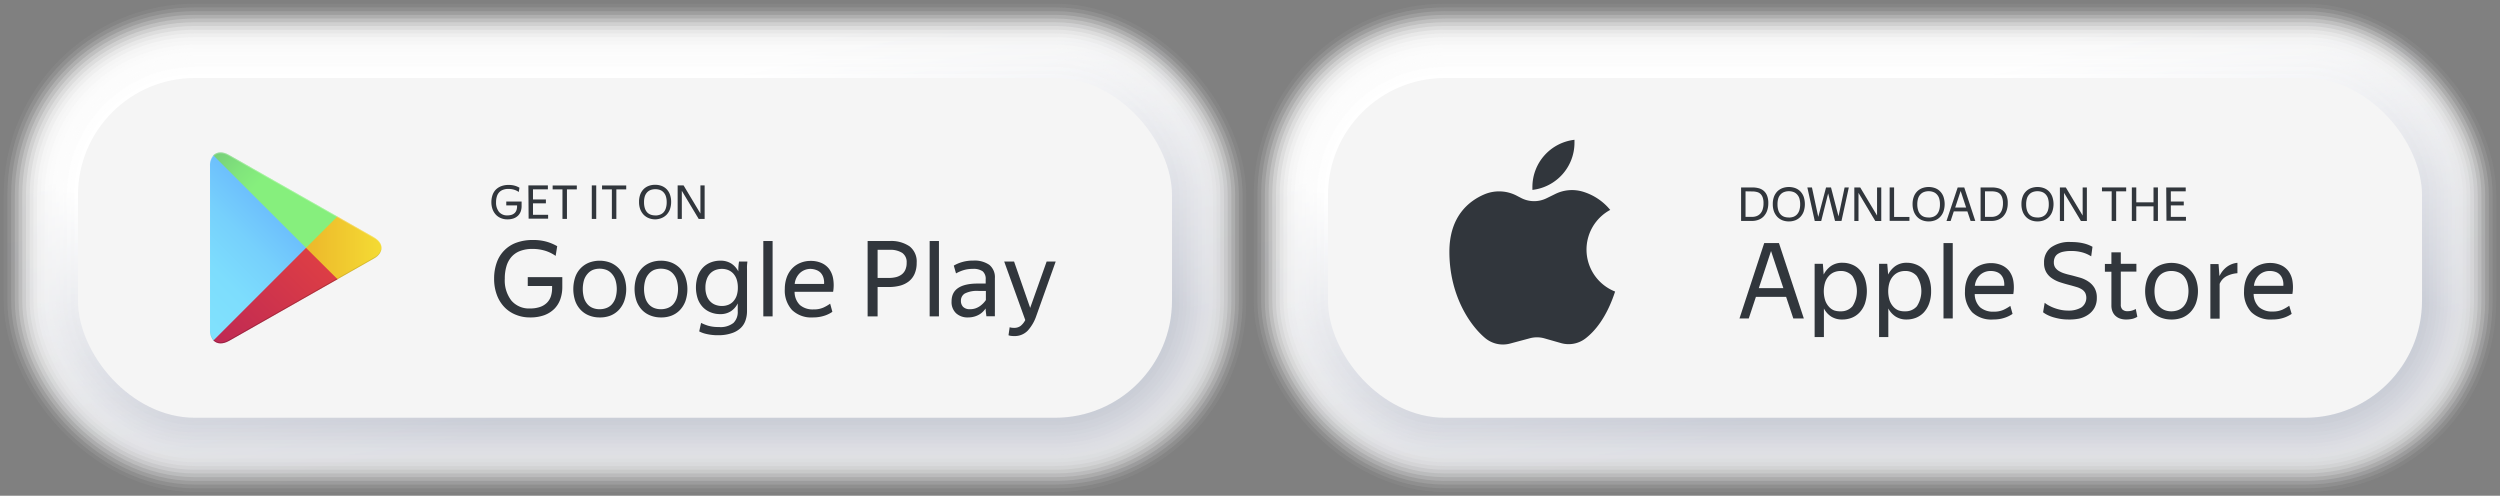<svg xmlns="http://www.w3.org/2000/svg" xmlns:xlink="http://www.w3.org/1999/xlink" id="&#xD1;&#xEB;&#xEE;&#xE9;_1" data-name="&#xD1;&#xEB;&#xEE;&#xE9; 1" viewBox="0 0 641.15 127.14"><rect x="0" y="0" width="641.15" height="127.14" fill="#808080" stroke="none"/><defs><style>.cls-1,.cls-23{fill:#f5f5f5;}.cls-1{opacity:0;}.cls-2,.cls-32{opacity:0.05;}.cls-2{fill:url(#Áåçûìÿííûé_ãðàäèåíò_165);}.cls-3,.cls-33{opacity:0.1;}.cls-3{fill:url(#Áåçûìÿííûé_ãðàäèåíò_164);}.cls-34,.cls-4{opacity:0.14;}.cls-4{fill:url(#Áåçûìÿííûé_ãðàäèåíò_163);}.cls-35,.cls-5{opacity:0.19;}.cls-5{fill:url(#Áåçûìÿííûé_ãðàäèåíò_162);}.cls-36,.cls-6{opacity:0.24;}.cls-6{fill:url(#Áåçûìÿííûé_ãðàäèåíò_161);}.cls-37,.cls-7{opacity:0.29;}.cls-7{fill:url(#Áåçûìÿííûé_ãðàäèåíò_160);}.cls-38,.cls-8{opacity:0.33;}.cls-8{fill:url(#Áåçûìÿííûé_ãðàäèåíò_159);}.cls-39,.cls-9{opacity:0.38;}.cls-9{fill:url(#Áåçûìÿííûé_ãðàäèåíò_158);}.cls-10,.cls-40{opacity:0.43;}.cls-10{fill:url(#Áåçûìÿííûé_ãðàäèåíò_157);}.cls-11,.cls-41{opacity:0.48;}.cls-11{fill:url(#Áåçûìÿííûé_ãðàäèåíò_156);}.cls-12,.cls-42{opacity:0.52;}.cls-12{fill:url(#Áåçûìÿííûé_ãðàäèåíò_155);}.cls-13,.cls-43{opacity:0.57;}.cls-13{fill:url(#Áåçûìÿííûé_ãðàäèåíò_154);}.cls-14,.cls-44{opacity:0.62;}.cls-14{fill:url(#Áåçûìÿííûé_ãðàäèåíò_153);}.cls-15,.cls-45{opacity:0.67;}.cls-15{fill:url(#Áåçûìÿííûé_ãðàäèåíò_152);}.cls-16,.cls-46{opacity:0.71;}.cls-16{fill:url(#Áåçûìÿííûé_ãðàäèåíò_151);}.cls-17,.cls-47{opacity:0.76;}.cls-17{fill:url(#Áåçûìÿííûé_ãðàäèåíò_150);}.cls-18,.cls-48{opacity:0.81;}.cls-18{fill:url(#Áåçûìÿííûé_ãðàäèåíò_149);}.cls-19,.cls-49{opacity:0.86;}.cls-19{fill:url(#Áåçûìÿííûé_ãðàäèåíò_148);}.cls-20,.cls-50{opacity:0.9;}.cls-20{fill:url(#Áåçûìÿííûé_ãðàäèåíò_147);}.cls-21,.cls-51{opacity:0.95;}.cls-21{fill:url(#Áåçûìÿííûé_ãðàäèåíò_146);}.cls-22{fill:url(#Áåçûìÿííûé_ãðàäèåíò_1454);}.cls-24{fill:url(#linear-gradient);}.cls-25{fill:url(#linear-gradient-2);}.cls-26{fill:url(#linear-gradient-3);}.cls-27{fill:url(#linear-gradient-4);}.cls-28{opacity:0.2;}.cls-28,.cls-29,.cls-30{isolation:isolate;}.cls-29{opacity:0.12;}.cls-30{fill:#fff;opacity:0.25;}.cls-31{fill:#31363c;}.cls-32{fill:url(#Áåçûìÿííûé_ãðàäèåíò_165-2);}.cls-33{fill:url(#Áåçûìÿííûé_ãðàäèåíò_164-2);}.cls-34{fill:url(#Áåçûìÿííûé_ãðàäèåíò_163-2);}.cls-35{fill:url(#Áåçûìÿííûé_ãðàäèåíò_162-2);}.cls-36{fill:url(#Áåçûìÿííûé_ãðàäèåíò_161-2);}.cls-37{fill:url(#Áåçûìÿííûé_ãðàäèåíò_160-2);}.cls-38{fill:url(#Áåçûìÿííûé_ãðàäèåíò_159-2);}.cls-39{fill:url(#Áåçûìÿííûé_ãðàäèåíò_158-2);}.cls-40{fill:url(#Áåçûìÿííûé_ãðàäèåíò_157-2);}.cls-41{fill:url(#Áåçûìÿííûé_ãðàäèåíò_156-2);}.cls-42{fill:url(#Áåçûìÿííûé_ãðàäèåíò_155-2);}.cls-43{fill:url(#Áåçûìÿííûé_ãðàäèåíò_154-2);}.cls-44{fill:url(#Áåçûìÿííûé_ãðàäèåíò_153-2);}.cls-45{fill:url(#Áåçûìÿííûé_ãðàäèåíò_152-2);}.cls-46{fill:url(#Áåçûìÿííûé_ãðàäèåíò_151-2);}.cls-47{fill:url(#Áåçûìÿííûé_ãðàäèåíò_150-2);}.cls-48{fill:url(#Áåçûìÿííûé_ãðàäèåíò_149-2);}.cls-49{fill:url(#Áåçûìÿííûé_ãðàäèåíò_148-2);}.cls-50{fill:url(#Áåçûìÿííûé_ãðàäèåíò_147-2);}.cls-51{fill:url(#Áåçûìÿííûé_ãðàäèåíò_146-2);}.cls-52{fill:url(#Áåçûìÿííûé_ãðàäèåíò_1454-2);}</style><linearGradient id="&#xC1;&#xE5;&#xE7;&#xFB;&#xEC;&#xFF;&#xED;&#xED;&#xFB;&#xE9;_&#xE3;&#xF0;&#xE0;&#xE4;&#xE8;&#xE5;&#xED;&#xF2;_165" x1="146.12" y1="-16.76" x2="174.45" y2="143.9" gradientUnits="userSpaceOnUse"><stop offset="0.2" stop-color="#f5f5f5"></stop><stop offset="0.8" stop-color="#f3f3f3"></stop></linearGradient><linearGradient id="&#xC1;&#xE5;&#xE7;&#xFB;&#xEC;&#xFF;&#xED;&#xED;&#xFB;&#xE9;_&#xE3;&#xF0;&#xE0;&#xE4;&#xE8;&#xE5;&#xED;&#xF2;_164" x1="146.29" y1="-15.82" x2="174.29" y2="142.96" gradientUnits="userSpaceOnUse"><stop offset="0.2" stop-color="#f6f6f6"></stop><stop offset="0.8" stop-color="#f1f1f2"></stop></linearGradient><linearGradient id="&#xC1;&#xE5;&#xE7;&#xFB;&#xEC;&#xFF;&#xED;&#xED;&#xFB;&#xE9;_&#xE3;&#xF0;&#xE0;&#xE4;&#xE8;&#xE5;&#xED;&#xF2;_163" x1="146.45" y1="-14.88" x2="174.12" y2="142.02" gradientUnits="userSpaceOnUse"><stop offset="0.2" stop-color="#f6f6f6"></stop><stop offset="0.8" stop-color="#efeff0"></stop></linearGradient><linearGradient id="&#xC1;&#xE5;&#xE7;&#xFB;&#xEC;&#xFF;&#xED;&#xED;&#xFB;&#xE9;_&#xE3;&#xF0;&#xE0;&#xE4;&#xE8;&#xE5;&#xED;&#xF2;_162" x1="146.62" y1="-13.94" x2="173.96" y2="141.08" gradientUnits="userSpaceOnUse"><stop offset="0.2" stop-color="#f7f7f7"></stop><stop offset="0.8" stop-color="#ecedef"></stop></linearGradient><linearGradient id="&#xC1;&#xE5;&#xE7;&#xFB;&#xEC;&#xFF;&#xED;&#xED;&#xFB;&#xE9;_&#xE3;&#xF0;&#xE0;&#xE4;&#xE8;&#xE5;&#xED;&#xF2;_161" x1="146.79" y1="-13.01" x2="173.79" y2="140.14" gradientUnits="userSpaceOnUse"><stop offset="0.2" stop-color="#f7f7f7"></stop><stop offset="0.8" stop-color="#eaebed"></stop></linearGradient><linearGradient id="&#xC1;&#xE5;&#xE7;&#xFB;&#xEC;&#xFF;&#xED;&#xED;&#xFB;&#xE9;_&#xE3;&#xF0;&#xE0;&#xE4;&#xE8;&#xE5;&#xED;&#xF2;_160" x1="146.95" y1="-12.07" x2="173.62" y2="139.21" gradientUnits="userSpaceOnUse"><stop offset="0.2" stop-color="#f8f8f8"></stop><stop offset="0.8" stop-color="#e8e9ec"></stop></linearGradient><linearGradient id="&#xC1;&#xE5;&#xE7;&#xFB;&#xEC;&#xFF;&#xED;&#xED;&#xFB;&#xE9;_&#xE3;&#xF0;&#xE0;&#xE4;&#xE8;&#xE5;&#xED;&#xF2;_159" x1="147.12" y1="-11.13" x2="173.46" y2="138.27" gradientUnits="userSpaceOnUse"><stop offset="0.2" stop-color="#f8f8f8"></stop><stop offset="0.8" stop-color="#e6e7ea"></stop></linearGradient><linearGradient id="&#xC1;&#xE5;&#xE7;&#xFB;&#xEC;&#xFF;&#xED;&#xED;&#xFB;&#xE9;_&#xE3;&#xF0;&#xE0;&#xE4;&#xE8;&#xE5;&#xED;&#xF2;_158" x1="147.28" y1="-10.19" x2="173.29" y2="137.33" gradientUnits="userSpaceOnUse"><stop offset="0.2" stop-color="#f9f9f9"></stop><stop offset="0.8" stop-color="#e4e5e9"></stop></linearGradient><linearGradient id="&#xC1;&#xE5;&#xE7;&#xFB;&#xEC;&#xFF;&#xED;&#xED;&#xFB;&#xE9;_&#xE3;&#xF0;&#xE0;&#xE4;&#xE8;&#xE5;&#xED;&#xF2;_157" x1="147.45" y1="-9.26" x2="173.13" y2="136.39" gradientUnits="userSpaceOnUse"><stop offset="0.2" stop-color="#f9f9f9"></stop><stop offset="0.8" stop-color="#e2e3e7"></stop></linearGradient><linearGradient id="&#xC1;&#xE5;&#xE7;&#xFB;&#xEC;&#xFF;&#xED;&#xED;&#xFB;&#xE9;_&#xE3;&#xF0;&#xE0;&#xE4;&#xE8;&#xE5;&#xED;&#xF2;_156" x1="147.61" y1="-8.32" x2="172.96" y2="135.45" gradientUnits="userSpaceOnUse"><stop offset="0.2" stop-color="#fafafa"></stop><stop offset="0.8" stop-color="#e0e1e6"></stop></linearGradient><linearGradient id="&#xC1;&#xE5;&#xE7;&#xFB;&#xEC;&#xFF;&#xED;&#xED;&#xFB;&#xE9;_&#xE3;&#xF0;&#xE0;&#xE4;&#xE8;&#xE5;&#xED;&#xF2;_155" x1="147.78" y1="-7.38" x2="172.8" y2="134.52" gradientUnits="userSpaceOnUse"><stop offset="0.2" stop-color="#fafafa"></stop><stop offset="0.8" stop-color="#dddfe4"></stop></linearGradient><linearGradient id="&#xC1;&#xE5;&#xE7;&#xFB;&#xEC;&#xFF;&#xED;&#xED;&#xFB;&#xE9;_&#xE3;&#xF0;&#xE0;&#xE4;&#xE8;&#xE5;&#xED;&#xF2;_154" x1="147.94" y1="-6.44" x2="172.63" y2="133.58" gradientUnits="userSpaceOnUse"><stop offset="0.2" stop-color="#fbfbfb"></stop><stop offset="0.8" stop-color="#dbdde3"></stop></linearGradient><linearGradient id="&#xC1;&#xE5;&#xE7;&#xFB;&#xEC;&#xFF;&#xED;&#xED;&#xFB;&#xE9;_&#xE3;&#xF0;&#xE0;&#xE4;&#xE8;&#xE5;&#xED;&#xF2;_153" x1="148.11" y1="-5.5" x2="172.47" y2="132.64" gradientUnits="userSpaceOnUse"><stop offset="0.2" stop-color="#fbfbfb"></stop><stop offset="0.8" stop-color="#d9dbe1"></stop></linearGradient><linearGradient id="&#xC1;&#xE5;&#xE7;&#xFB;&#xEC;&#xFF;&#xED;&#xED;&#xFB;&#xE9;_&#xE3;&#xF0;&#xE0;&#xE4;&#xE8;&#xE5;&#xED;&#xF2;_152" x1="148.27" y1="-4.57" x2="172.3" y2="131.7" gradientUnits="userSpaceOnUse"><stop offset="0.2" stop-color="#fcfcfc"></stop><stop offset="0.8" stop-color="#d7d9e0"></stop></linearGradient><linearGradient id="&#xC1;&#xE5;&#xE7;&#xFB;&#xEC;&#xFF;&#xED;&#xED;&#xFB;&#xE9;_&#xE3;&#xF0;&#xE0;&#xE4;&#xE8;&#xE5;&#xED;&#xF2;_151" x1="148.44" y1="-3.63" x2="172.14" y2="130.77" gradientUnits="userSpaceOnUse"><stop offset="0.2" stop-color="#fcfcfc"></stop><stop offset="0.8" stop-color="#d5d7de"></stop></linearGradient><linearGradient id="&#xC1;&#xE5;&#xE7;&#xFB;&#xEC;&#xFF;&#xED;&#xED;&#xFB;&#xE9;_&#xE3;&#xF0;&#xE0;&#xE4;&#xE8;&#xE5;&#xED;&#xF2;_150" x1="148.6" y1="-2.69" x2="171.97" y2="129.83" gradientUnits="userSpaceOnUse"><stop offset="0.2" stop-color="#fdfdfd"></stop><stop offset="0.8" stop-color="#d3d5dd"></stop></linearGradient><linearGradient id="&#xC1;&#xE5;&#xE7;&#xFB;&#xEC;&#xFF;&#xED;&#xED;&#xFB;&#xE9;_&#xE3;&#xF0;&#xE0;&#xE4;&#xE8;&#xE5;&#xED;&#xF2;_149" x1="148.77" y1="-1.75" x2="171.81" y2="128.89" gradientUnits="userSpaceOnUse"><stop offset="0.2" stop-color="#fdfdfd"></stop><stop offset="0.8" stop-color="#d1d3db"></stop></linearGradient><linearGradient id="&#xC1;&#xE5;&#xE7;&#xFB;&#xEC;&#xFF;&#xED;&#xED;&#xFB;&#xE9;_&#xE3;&#xF0;&#xE0;&#xE4;&#xE8;&#xE5;&#xED;&#xF2;_148" x1="148.94" y1="-0.81" x2="171.64" y2="127.95" gradientUnits="userSpaceOnUse"><stop offset="0.2" stop-color="#fefefe"></stop><stop offset="0.8" stop-color="#ced1da"></stop></linearGradient><linearGradient id="&#xC1;&#xE5;&#xE7;&#xFB;&#xEC;&#xFF;&#xED;&#xED;&#xFB;&#xE9;_&#xE3;&#xF0;&#xE0;&#xE4;&#xE8;&#xE5;&#xED;&#xF2;_147" x1="149.1" y1="0.12" x2="171.47" y2="127.01" gradientUnits="userSpaceOnUse"><stop offset="0.2" stop-color="#fefefe"></stop><stop offset="0.8" stop-color="#cccfd8"></stop></linearGradient><linearGradient id="&#xC1;&#xE5;&#xE7;&#xFB;&#xEC;&#xFF;&#xED;&#xED;&#xFB;&#xE9;_&#xE3;&#xF0;&#xE0;&#xE4;&#xE8;&#xE5;&#xED;&#xF2;_146" x1="149.27" y1="1.06" x2="171.31" y2="126.08" gradientUnits="userSpaceOnUse"><stop offset="0.2" stop-color="#fff"></stop><stop offset="0.8" stop-color="#cacdd7"></stop></linearGradient><linearGradient id="&#xC1;&#xE5;&#xE7;&#xFB;&#xEC;&#xFF;&#xED;&#xED;&#xFB;&#xE9;_&#xE3;&#xF0;&#xE0;&#xE4;&#xE8;&#xE5;&#xED;&#xF2;_1454" x1="149.43" y1="2" x2="171.14" y2="125.14" gradientUnits="userSpaceOnUse"><stop offset="0.2" stop-color="#fff"></stop><stop offset="0.8" stop-color="#c8cbd5"></stop></linearGradient><linearGradient id="linear-gradient" x1="106.32" y1="121.01" x2="74.35" y2="89.04" gradientTransform="matrix(1, 0, 0, -1, 0, 198)" gradientUnits="userSpaceOnUse"><stop offset="0" stop-color="#5a9efb"></stop><stop offset="0.01" stop-color="#5a9ffb"></stop><stop offset="0.26" stop-color="#6bbcfc"></stop><stop offset="0.51" stop-color="#76d0fc"></stop><stop offset="0.76" stop-color="#7dddfd"></stop><stop offset="1" stop-color="#80e1fd"></stop></linearGradient><linearGradient id="linear-gradient-2" x1="129.25" y1="99.5" x2="83.15" y2="99.5" gradientTransform="matrix(1, 0, 0, -1, 0, 198)" gradientUnits="userSpaceOnUse"><stop offset="0" stop-color="#f5de34"></stop><stop offset="0.41" stop-color="#edbb2c"></stop><stop offset="0.78" stop-color="#e8a326"></stop><stop offset="1" stop-color="#e79a24"></stop></linearGradient><linearGradient id="linear-gradient-3" x1="112.09" y1="95.13" x2="68.73" y2="51.77" gradientTransform="matrix(1, 0, 0, -1, 0, 198)" gradientUnits="userSpaceOnUse"><stop offset="0" stop-color="#dc3d45"></stop><stop offset="1" stop-color="#a61860"></stop></linearGradient><linearGradient id="linear-gradient-4" x1="78.69" y1="137.27" x2="98.05" y2="117.91" gradientTransform="matrix(1, 0, 0, -1, 0, 198)" gradientUnits="userSpaceOnUse"><stop offset="0" stop-color="#629e73"></stop><stop offset="0.07" stop-color="#64a473"></stop><stop offset="0.48" stop-color="#76cd79"></stop><stop offset="0.8" stop-color="#81e57c"></stop><stop offset="1" stop-color="#86ef7d"></stop></linearGradient><linearGradient id="&#xC1;&#xE5;&#xE7;&#xFB;&#xEC;&#xFF;&#xED;&#xED;&#xFB;&#xE9;_&#xE3;&#xF0;&#xE0;&#xE4;&#xE8;&#xE5;&#xED;&#xF2;_165-2" x1="466.7" y1="-16.76" x2="495.03" y2="143.9" xlink:href="#&#xC1;&#xE5;&#xE7;&#xFB;&#xEC;&#xFF;&#xED;&#xED;&#xFB;&#xE9;_&#xE3;&#xF0;&#xE0;&#xE4;&#xE8;&#xE5;&#xED;&#xF2;_165"></linearGradient><linearGradient id="&#xC1;&#xE5;&#xE7;&#xFB;&#xEC;&#xFF;&#xED;&#xED;&#xFB;&#xE9;_&#xE3;&#xF0;&#xE0;&#xE4;&#xE8;&#xE5;&#xED;&#xF2;_164-2" x1="466.86" y1="-15.82" x2="494.86" y2="142.96" xlink:href="#&#xC1;&#xE5;&#xE7;&#xFB;&#xEC;&#xFF;&#xED;&#xED;&#xFB;&#xE9;_&#xE3;&#xF0;&#xE0;&#xE4;&#xE8;&#xE5;&#xED;&#xF2;_164"></linearGradient><linearGradient id="&#xC1;&#xE5;&#xE7;&#xFB;&#xEC;&#xFF;&#xED;&#xED;&#xFB;&#xE9;_&#xE3;&#xF0;&#xE0;&#xE4;&#xE8;&#xE5;&#xED;&#xF2;_163-2" x1="467.03" y1="-14.88" x2="494.7" y2="142.02" xlink:href="#&#xC1;&#xE5;&#xE7;&#xFB;&#xEC;&#xFF;&#xED;&#xED;&#xFB;&#xE9;_&#xE3;&#xF0;&#xE0;&#xE4;&#xE8;&#xE5;&#xED;&#xF2;_163"></linearGradient><linearGradient id="&#xC1;&#xE5;&#xE7;&#xFB;&#xEC;&#xFF;&#xED;&#xED;&#xFB;&#xE9;_&#xE3;&#xF0;&#xE0;&#xE4;&#xE8;&#xE5;&#xED;&#xF2;_162-2" x1="467.2" y1="-13.94" x2="494.53" y2="141.08" xlink:href="#&#xC1;&#xE5;&#xE7;&#xFB;&#xEC;&#xFF;&#xED;&#xED;&#xFB;&#xE9;_&#xE3;&#xF0;&#xE0;&#xE4;&#xE8;&#xE5;&#xED;&#xF2;_162"></linearGradient><linearGradient id="&#xC1;&#xE5;&#xE7;&#xFB;&#xEC;&#xFF;&#xED;&#xED;&#xFB;&#xE9;_&#xE3;&#xF0;&#xE0;&#xE4;&#xE8;&#xE5;&#xED;&#xF2;_161-2" x1="467.36" y1="-13.01" x2="494.37" y2="140.14" xlink:href="#&#xC1;&#xE5;&#xE7;&#xFB;&#xEC;&#xFF;&#xED;&#xED;&#xFB;&#xE9;_&#xE3;&#xF0;&#xE0;&#xE4;&#xE8;&#xE5;&#xED;&#xF2;_161"></linearGradient><linearGradient id="&#xC1;&#xE5;&#xE7;&#xFB;&#xEC;&#xFF;&#xED;&#xED;&#xFB;&#xE9;_&#xE3;&#xF0;&#xE0;&#xE4;&#xE8;&#xE5;&#xED;&#xF2;_160-2" x1="467.53" y1="-12.07" x2="494.2" y2="139.21" xlink:href="#&#xC1;&#xE5;&#xE7;&#xFB;&#xEC;&#xFF;&#xED;&#xED;&#xFB;&#xE9;_&#xE3;&#xF0;&#xE0;&#xE4;&#xE8;&#xE5;&#xED;&#xF2;_160"></linearGradient><linearGradient id="&#xC1;&#xE5;&#xE7;&#xFB;&#xEC;&#xFF;&#xED;&#xED;&#xFB;&#xE9;_&#xE3;&#xF0;&#xE0;&#xE4;&#xE8;&#xE5;&#xED;&#xF2;_159-2" x1="467.69" y1="-11.13" x2="494.03" y2="138.27" xlink:href="#&#xC1;&#xE5;&#xE7;&#xFB;&#xEC;&#xFF;&#xED;&#xED;&#xFB;&#xE9;_&#xE3;&#xF0;&#xE0;&#xE4;&#xE8;&#xE5;&#xED;&#xF2;_159"></linearGradient><linearGradient id="&#xC1;&#xE5;&#xE7;&#xFB;&#xEC;&#xFF;&#xED;&#xED;&#xFB;&#xE9;_&#xE3;&#xF0;&#xE0;&#xE4;&#xE8;&#xE5;&#xED;&#xF2;_158-2" x1="467.86" y1="-10.19" x2="493.87" y2="137.33" xlink:href="#&#xC1;&#xE5;&#xE7;&#xFB;&#xEC;&#xFF;&#xED;&#xED;&#xFB;&#xE9;_&#xE3;&#xF0;&#xE0;&#xE4;&#xE8;&#xE5;&#xED;&#xF2;_158"></linearGradient><linearGradient id="&#xC1;&#xE5;&#xE7;&#xFB;&#xEC;&#xFF;&#xED;&#xED;&#xFB;&#xE9;_&#xE3;&#xF0;&#xE0;&#xE4;&#xE8;&#xE5;&#xED;&#xF2;_157-2" x1="468.02" y1="-9.26" x2="493.7" y2="136.39" xlink:href="#&#xC1;&#xE5;&#xE7;&#xFB;&#xEC;&#xFF;&#xED;&#xED;&#xFB;&#xE9;_&#xE3;&#xF0;&#xE0;&#xE4;&#xE8;&#xE5;&#xED;&#xF2;_157"></linearGradient><linearGradient id="&#xC1;&#xE5;&#xE7;&#xFB;&#xEC;&#xFF;&#xED;&#xED;&#xFB;&#xE9;_&#xE3;&#xF0;&#xE0;&#xE4;&#xE8;&#xE5;&#xED;&#xF2;_156-2" x1="468.19" y1="-8.32" x2="493.54" y2="135.45" xlink:href="#&#xC1;&#xE5;&#xE7;&#xFB;&#xEC;&#xFF;&#xED;&#xED;&#xFB;&#xE9;_&#xE3;&#xF0;&#xE0;&#xE4;&#xE8;&#xE5;&#xED;&#xF2;_156"></linearGradient><linearGradient id="&#xC1;&#xE5;&#xE7;&#xFB;&#xEC;&#xFF;&#xED;&#xED;&#xFB;&#xE9;_&#xE3;&#xF0;&#xE0;&#xE4;&#xE8;&#xE5;&#xED;&#xF2;_155-2" x1="468.35" y1="-7.38" x2="493.37" y2="134.52" xlink:href="#&#xC1;&#xE5;&#xE7;&#xFB;&#xEC;&#xFF;&#xED;&#xED;&#xFB;&#xE9;_&#xE3;&#xF0;&#xE0;&#xE4;&#xE8;&#xE5;&#xED;&#xF2;_155"></linearGradient><linearGradient id="&#xC1;&#xE5;&#xE7;&#xFB;&#xEC;&#xFF;&#xED;&#xED;&#xFB;&#xE9;_&#xE3;&#xF0;&#xE0;&#xE4;&#xE8;&#xE5;&#xED;&#xF2;_154-2" x1="468.52" y1="-6.44" x2="493.21" y2="133.58" xlink:href="#&#xC1;&#xE5;&#xE7;&#xFB;&#xEC;&#xFF;&#xED;&#xED;&#xFB;&#xE9;_&#xE3;&#xF0;&#xE0;&#xE4;&#xE8;&#xE5;&#xED;&#xF2;_154"></linearGradient><linearGradient id="&#xC1;&#xE5;&#xE7;&#xFB;&#xEC;&#xFF;&#xED;&#xED;&#xFB;&#xE9;_&#xE3;&#xF0;&#xE0;&#xE4;&#xE8;&#xE5;&#xED;&#xF2;_153-2" x1="468.68" y1="-5.5" x2="493.04" y2="132.64" xlink:href="#&#xC1;&#xE5;&#xE7;&#xFB;&#xEC;&#xFF;&#xED;&#xED;&#xFB;&#xE9;_&#xE3;&#xF0;&#xE0;&#xE4;&#xE8;&#xE5;&#xED;&#xF2;_153"></linearGradient><linearGradient id="&#xC1;&#xE5;&#xE7;&#xFB;&#xEC;&#xFF;&#xED;&#xED;&#xFB;&#xE9;_&#xE3;&#xF0;&#xE0;&#xE4;&#xE8;&#xE5;&#xED;&#xF2;_152-2" x1="468.85" y1="-4.57" x2="492.88" y2="131.7" xlink:href="#&#xC1;&#xE5;&#xE7;&#xFB;&#xEC;&#xFF;&#xED;&#xED;&#xFB;&#xE9;_&#xE3;&#xF0;&#xE0;&#xE4;&#xE8;&#xE5;&#xED;&#xF2;_152"></linearGradient><linearGradient id="&#xC1;&#xE5;&#xE7;&#xFB;&#xEC;&#xFF;&#xED;&#xED;&#xFB;&#xE9;_&#xE3;&#xF0;&#xE0;&#xE4;&#xE8;&#xE5;&#xED;&#xF2;_151-2" x1="469.01" y1="-3.63" x2="492.71" y2="130.77" xlink:href="#&#xC1;&#xE5;&#xE7;&#xFB;&#xEC;&#xFF;&#xED;&#xED;&#xFB;&#xE9;_&#xE3;&#xF0;&#xE0;&#xE4;&#xE8;&#xE5;&#xED;&#xF2;_151"></linearGradient><linearGradient id="&#xC1;&#xE5;&#xE7;&#xFB;&#xEC;&#xFF;&#xED;&#xED;&#xFB;&#xE9;_&#xE3;&#xF0;&#xE0;&#xE4;&#xE8;&#xE5;&#xED;&#xF2;_150-2" x1="469.18" y1="-2.69" x2="492.55" y2="129.83" xlink:href="#&#xC1;&#xE5;&#xE7;&#xFB;&#xEC;&#xFF;&#xED;&#xED;&#xFB;&#xE9;_&#xE3;&#xF0;&#xE0;&#xE4;&#xE8;&#xE5;&#xED;&#xF2;_150"></linearGradient><linearGradient id="&#xC1;&#xE5;&#xE7;&#xFB;&#xEC;&#xFF;&#xED;&#xED;&#xFB;&#xE9;_&#xE3;&#xF0;&#xE0;&#xE4;&#xE8;&#xE5;&#xED;&#xF2;_149-2" x1="469.35" y1="-1.75" x2="492.38" y2="128.89" xlink:href="#&#xC1;&#xE5;&#xE7;&#xFB;&#xEC;&#xFF;&#xED;&#xED;&#xFB;&#xE9;_&#xE3;&#xF0;&#xE0;&#xE4;&#xE8;&#xE5;&#xED;&#xF2;_149"></linearGradient><linearGradient id="&#xC1;&#xE5;&#xE7;&#xFB;&#xEC;&#xFF;&#xED;&#xED;&#xFB;&#xE9;_&#xE3;&#xF0;&#xE0;&#xE4;&#xE8;&#xE5;&#xED;&#xF2;_148-2" x1="469.51" y1="-0.81" x2="492.22" y2="127.95" xlink:href="#&#xC1;&#xE5;&#xE7;&#xFB;&#xEC;&#xFF;&#xED;&#xED;&#xFB;&#xE9;_&#xE3;&#xF0;&#xE0;&#xE4;&#xE8;&#xE5;&#xED;&#xF2;_148"></linearGradient><linearGradient id="&#xC1;&#xE5;&#xE7;&#xFB;&#xEC;&#xFF;&#xED;&#xED;&#xFB;&#xE9;_&#xE3;&#xF0;&#xE0;&#xE4;&#xE8;&#xE5;&#xED;&#xF2;_147-2" x1="469.68" y1="0.12" x2="492.05" y2="127.01" xlink:href="#&#xC1;&#xE5;&#xE7;&#xFB;&#xEC;&#xFF;&#xED;&#xED;&#xFB;&#xE9;_&#xE3;&#xF0;&#xE0;&#xE4;&#xE8;&#xE5;&#xED;&#xF2;_147"></linearGradient><linearGradient id="&#xC1;&#xE5;&#xE7;&#xFB;&#xEC;&#xFF;&#xED;&#xED;&#xFB;&#xE9;_&#xE3;&#xF0;&#xE0;&#xE4;&#xE8;&#xE5;&#xED;&#xF2;_146-2" x1="469.84" y1="1.06" x2="491.88" y2="126.08" xlink:href="#&#xC1;&#xE5;&#xE7;&#xFB;&#xEC;&#xFF;&#xED;&#xED;&#xFB;&#xE9;_&#xE3;&#xF0;&#xE0;&#xE4;&#xE8;&#xE5;&#xED;&#xF2;_146"></linearGradient><linearGradient id="&#xC1;&#xE5;&#xE7;&#xFB;&#xEC;&#xFF;&#xED;&#xED;&#xFB;&#xE9;_&#xE3;&#xF0;&#xE0;&#xE4;&#xE8;&#xE5;&#xED;&#xF2;_1454-2" x1="470.01" y1="2" x2="491.72" y2="125.14" xlink:href="#&#xC1;&#xE5;&#xE7;&#xFB;&#xEC;&#xFF;&#xED;&#xED;&#xFB;&#xE9;_&#xE3;&#xF0;&#xE0;&#xE4;&#xE8;&#xE5;&#xED;&#xF2;_1454"></linearGradient></defs><rect class="cls-1" width="320.58" height="127.14" rx="50"></rect><rect class="cls-2" x="0.95" y="0.95" width="318.67" height="125.23" rx="49.05"></rect><rect class="cls-3" x="1.9" y="1.9" width="316.77" height="123.33" rx="48.1"></rect><rect class="cls-4" x="2.86" y="2.86" width="314.86" height="121.42" rx="47.14"></rect><rect class="cls-5" x="3.81" y="3.81" width="312.96" height="119.52" rx="46.19"></rect><rect class="cls-6" x="4.76" y="4.76" width="311.05" height="117.61" rx="45.24"></rect><rect class="cls-7" x="5.71" y="5.71" width="309.15" height="115.71" rx="44.29"></rect><rect class="cls-8" x="6.67" y="6.67" width="307.24" height="113.8" rx="43.33"></rect><rect class="cls-9" x="7.62" y="7.62" width="305.34" height="111.9" rx="42.38"></rect><rect class="cls-10" x="8.57" y="8.57" width="303.43" height="109.99" rx="41.43"></rect><rect class="cls-11" x="9.52" y="9.52" width="301.53" height="108.09" rx="40.48"></rect><rect class="cls-12" x="10.48" y="10.48" width="299.62" height="106.19" rx="39.52"></rect><rect class="cls-13" x="11.43" y="11.43" width="297.72" height="104.28" rx="38.57"></rect><rect class="cls-14" x="12.38" y="12.38" width="295.81" height="102.38" rx="37.62"></rect><rect class="cls-15" x="13.33" y="13.33" width="293.91" height="100.47" rx="36.67"></rect><rect class="cls-16" x="14.29" y="14.29" width="292" height="98.57" rx="35.71"></rect><rect class="cls-17" x="15.24" y="15.24" width="290.1" height="96.66" rx="34.76"></rect><rect class="cls-18" x="16.19" y="16.19" width="288.19" height="94.76" rx="33.81"></rect><rect class="cls-19" x="17.14" y="17.14" width="286.29" height="92.85" rx="32.86"></rect><rect class="cls-20" x="18.1" y="18.1" width="284.38" height="90.95" rx="31.9"></rect><rect class="cls-21" x="19.05" y="19.05" width="282.48" height="89.04" rx="30.95"></rect><rect class="cls-22" x="20" y="20" width="280.57" height="87.14" rx="30"></rect><rect class="cls-23" x="20" y="20" width="280.57" height="87.14" rx="30"></rect><path class="cls-24" d="M84.67,74.76a3.8,3.8,0,0,0-.88,2.67v42.14a3.8,3.8,0,0,0,.88,2.67l.14.14,23.6-23.6v-.56l-23.6-23.6Z" transform="translate(-29.93 -34.93)"></path><path class="cls-25" d="M116.28,106.65l-7.87-7.87v-.56l7.87-7.87.18.1,9.32,5.3c2.66,1.51,2.66,4,0,5.5l-9.32,5.3Z" transform="translate(-29.93 -34.93)"></path><path class="cls-26" d="M108.41,98.5,84.67,122.24c.88.93,2.33,1.05,4,.12l27.83-15.81Z" transform="translate(-29.93 -34.93)"></path><path class="cls-27" d="M116.46,90.45,88.63,74.64c-1.63-.93-3.08-.81-4,.12L108.41,98.5Z" transform="translate(-29.93 -34.93)"></path><path class="cls-28" d="M116.28,106.37,88.63,122.08c-1.55.88-2.93.82-3.82,0h0l-.14.14h0l.14.14h0c.89.8,2.27.86,3.82,0l27.83-15.81Z" transform="translate(-29.93 -34.93)"></path><path class="cls-29" d="M84.67,122a3.85,3.85,0,0,1-.88-2.68v.28a3.8,3.8,0,0,0,.88,2.67l.14-.14Z" transform="translate(-29.93 -34.93)"></path><path class="cls-29" d="M125.78,101l-9.5,5.4.18.18,9.32-5.3a3.35,3.35,0,0,0,2-2.75h0A3.53,3.53,0,0,1,125.78,101Z" transform="translate(-29.93 -34.93)"></path><path class="cls-30" d="M88.63,74.92,125.78,96a3.53,3.53,0,0,1,2,2.47h0a3.35,3.35,0,0,0-2-2.75L88.63,74.64c-2.66-1.51-4.84-.26-4.84,2.79v.28C83.79,74.66,86,73.41,88.63,74.92Z" transform="translate(-29.93 -34.93)"></path><path class="cls-31" d="M163.5,89.09a3,3,0,0,1-.67,1.1,3.17,3.17,0,0,1-1.15.74,4.68,4.68,0,0,1-1.63.26,4.24,4.24,0,0,1-1.66-.32,3.72,3.72,0,0,1-1.3-.89,4.14,4.14,0,0,1-.84-1.39,5.26,5.26,0,0,1-.3-1.82,5.5,5.5,0,0,1,.29-1.81,3.76,3.76,0,0,1,.84-1.39,3.91,3.91,0,0,1,1.39-.89,5.13,5.13,0,0,1,1.91-.32,5.59,5.59,0,0,1,1.62.21,5.2,5.2,0,0,1,1.15.5l-.18,1.1a4.13,4.13,0,0,0-1.21-.59,5,5,0,0,0-1.42-.2,3.79,3.79,0,0,0-1.41.23,2.5,2.5,0,0,0-1,.66,2.7,2.7,0,0,0-.58,1.07,4.84,4.84,0,0,0-.2,1.43,3.8,3.8,0,0,0,.76,2.51,2.66,2.66,0,0,0,2.12.89,3.59,3.59,0,0,0,1.16-.17,2.11,2.11,0,0,0,.77-.48,1.85,1.85,0,0,0,.44-.74,3,3,0,0,0,.14-.93v-.24h-2.77v-1h3.93V87.7A4.14,4.14,0,0,1,163.5,89.09Z" transform="translate(-29.93 -34.93)"></path><path class="cls-31" d="M165.44,82.48h5v1h-3.82v2.6h3.31v1h-3.31v2.93h3.88v1h-5Z" transform="translate(-29.93 -34.93)"></path><path class="cls-31" d="M175.33,83.5v7.57h-1.15V83.5h-2.52v-1h6.2v1Z" transform="translate(-29.93 -34.93)"></path><path class="cls-31" d="M182.84,82.48v8.59H181.7V82.48Z" transform="translate(-29.93 -34.93)"></path><path class="cls-31" d="M188,83.5v7.57h-1.15V83.5h-2.52v-1h6.2v1Z" transform="translate(-29.93 -34.93)"></path><path class="cls-31" d="M198,91.19a4.61,4.61,0,0,1-1.62-.29A3.87,3.87,0,0,1,195,90a4.33,4.33,0,0,1-.87-1.39,5.39,5.39,0,0,1-.31-1.91,5.26,5.26,0,0,1,.31-1.9,4,4,0,0,1,.87-1.37,3.66,3.66,0,0,1,1.31-.83,4.6,4.6,0,0,1,1.62-.28,4.69,4.69,0,0,1,1.65.28,3.76,3.76,0,0,1,1.3.83,4,4,0,0,1,.86,1.38,5.52,5.52,0,0,1,.31,1.9,5.61,5.61,0,0,1-.31,1.9,4.14,4.14,0,0,1-.86,1.39,3.83,3.83,0,0,1-1.3.86A4.69,4.69,0,0,1,198,91.19Zm0-1a3.27,3.27,0,0,0,1.15-.19,2.33,2.33,0,0,0,.92-.58,2.7,2.7,0,0,0,.61-1.05,4.88,4.88,0,0,0,.23-1.58,4.82,4.82,0,0,0-.23-1.57,2.7,2.7,0,0,0-.61-1,2.35,2.35,0,0,0-.92-.59,3.73,3.73,0,0,0-2.29,0,2.39,2.39,0,0,0-.93.59,2.83,2.83,0,0,0-.61,1,4.83,4.83,0,0,0-.22,1.57,4.9,4.9,0,0,0,.22,1.58,2.83,2.83,0,0,0,.61,1.05,2.36,2.36,0,0,0,.93.58A3.25,3.25,0,0,0,198,90.17Z" transform="translate(-29.93 -34.93)"></path><path class="cls-31" d="M204.79,83.86v7.21h-1.07V82.48h1.52l4.32,7.21V82.48h1.08v8.59h-1.53Z" transform="translate(-29.93 -34.93)"></path><path class="cls-31" d="M173.65,111.61a6.61,6.61,0,0,1-1.52,2.49,7.25,7.25,0,0,1-2.58,1.65,10.4,10.4,0,0,1-3.66.59,9.5,9.5,0,0,1-3.75-.72,8.2,8.2,0,0,1-2.92-2,9,9,0,0,1-1.89-3.13,11.72,11.72,0,0,1-.68-4.08,12.19,12.19,0,0,1,.65-4.07,8.32,8.32,0,0,1,5-5.15,12.15,12.15,0,0,1,4.3-.71,12.49,12.49,0,0,1,3.66.48,12.28,12.28,0,0,1,2.57,1.11l-.4,2.49a9.5,9.5,0,0,0-2.71-1.33,11.1,11.1,0,0,0-3.2-.46,8.69,8.69,0,0,0-3.18.52,5.58,5.58,0,0,0-2.21,1.49,6.31,6.31,0,0,0-1.31,2.41,11,11,0,0,0-.43,3.22,8.42,8.42,0,0,0,1.71,5.63,5.93,5.93,0,0,0,4.77,2,7.62,7.62,0,0,0,2.59-.4,4.57,4.57,0,0,0,1.75-1.08,4.15,4.15,0,0,0,1-1.64,6.7,6.7,0,0,0,.31-2.1v-.54h-6.24V106h8.86v2.48A9.47,9.47,0,0,1,173.65,111.61Z" transform="translate(-29.93 -34.93)"></path><path class="cls-31" d="M183.71,116.34a7.17,7.17,0,0,1-2.68-.49,6,6,0,0,1-2.14-1.41,6.44,6.44,0,0,1-1.42-2.28,9.68,9.68,0,0,1,0-6.2,6.13,6.13,0,0,1,3.56-3.69,7.78,7.78,0,0,1,5.38,0,6.24,6.24,0,0,1,2.14,1.41A6.42,6.42,0,0,1,190,106a9.33,9.33,0,0,1,0,6.2,6.61,6.61,0,0,1-1.43,2.28,6,6,0,0,1-2.14,1.41A7.24,7.24,0,0,1,183.71,116.34Zm0-2.11a4.77,4.77,0,0,0,1.75-.31,3.5,3.5,0,0,0,1.39-.94,4.55,4.55,0,0,0,.92-1.62,7.95,7.95,0,0,0,0-4.6,4.5,4.5,0,0,0-.92-1.61,3.63,3.63,0,0,0-1.39-1,5,5,0,0,0-1.75-.31,4.8,4.8,0,0,0-1.73.31,3.68,3.68,0,0,0-1.36,1,4.49,4.49,0,0,0-.91,1.61,8.43,8.43,0,0,0,0,4.6,4.54,4.54,0,0,0,.91,1.62,3.55,3.55,0,0,0,1.36.94A4.59,4.59,0,0,0,183.71,114.23Z" transform="translate(-29.93 -34.93)"></path><path class="cls-31" d="M199.42,116.34a7.16,7.16,0,0,1-2.67-.49,5.92,5.92,0,0,1-2.15-1.41,6.74,6.74,0,0,1-1.42-2.28,9.68,9.68,0,0,1,0-6.2,6.55,6.55,0,0,1,1.42-2.28,6.18,6.18,0,0,1,2.15-1.41,7.36,7.36,0,0,1,2.67-.48,7.44,7.44,0,0,1,2.7.48,6.28,6.28,0,0,1,2.15,1.41A6.57,6.57,0,0,1,205.7,106a9.5,9.5,0,0,1,0,6.2,6.76,6.76,0,0,1-1.43,2.28,6,6,0,0,1-2.15,1.41A7.24,7.24,0,0,1,199.42,116.34Zm0-2.11a4.83,4.83,0,0,0,1.76-.31,3.57,3.57,0,0,0,1.39-.94,4.69,4.69,0,0,0,.91-1.62,7.95,7.95,0,0,0,0-4.6,4.64,4.64,0,0,0-.91-1.61,3.71,3.71,0,0,0-1.39-1,5,5,0,0,0-1.76-.31,4.84,4.84,0,0,0-1.73.31,3.77,3.77,0,0,0-1.36,1,4.33,4.33,0,0,0-.9,1.61,8.18,8.18,0,0,0,0,4.6,4.38,4.38,0,0,0,.9,1.62,3.62,3.62,0,0,0,1.36.94A4.63,4.63,0,0,0,199.42,114.23Z" transform="translate(-29.93 -34.93)"></path><path class="cls-31" d="M214.3,120.9a12.81,12.81,0,0,1-3.21-.32,7.46,7.46,0,0,1-1.84-.66l.48-2.18a11.79,11.79,0,0,0,1.76.71,9.5,9.5,0,0,0,2.83.35,5.3,5.3,0,0,0,3.72-1.06,3.93,3.93,0,0,0,1.09-3v-2a5.11,5.11,0,0,1-1.74,2,4.88,4.88,0,0,1-2.77.75,6.46,6.46,0,0,1-2.36-.43,5.59,5.59,0,0,1-2-1.28,6.07,6.07,0,0,1-1.35-2.13,9.25,9.25,0,0,1,0-6,6.25,6.25,0,0,1,1.35-2.15,5.65,5.65,0,0,1,2-1.29,6.69,6.69,0,0,1,2.41-.43,5.07,5.07,0,0,1,2.82.75,5.25,5.25,0,0,1,1.79,2l0-.29c0-.33,0-.72.05-1.18a10,10,0,0,1,.14-1.06h2.13c0,.25-.07.61-.09,1.08s0,.85,0,1.16v10.45a7.33,7.33,0,0,1-.41,2.48,4.74,4.74,0,0,1-1.28,1.94,6,6,0,0,1-2.24,1.27A10.22,10.22,0,0,1,214.3,120.9Zm.78-7.5a4.47,4.47,0,0,0,1.61-.29,3.42,3.42,0,0,0,1.29-.88,4.19,4.19,0,0,0,.87-1.47,6.44,6.44,0,0,0,.31-2.07,6.68,6.68,0,0,0-.31-2.12,4.28,4.28,0,0,0-.87-1.49,3.69,3.69,0,0,0-1.29-.89,4.35,4.35,0,0,0-1.64-.3,4.57,4.57,0,0,0-1.66.3,3.66,3.66,0,0,0-1.33.89,4.09,4.09,0,0,0-.89,1.51,6.09,6.09,0,0,0-.33,2.1,5.91,5.91,0,0,0,.33,2.07,4,4,0,0,0,.89,1.46,3.64,3.64,0,0,0,1.33.88A4.66,4.66,0,0,0,215.08,113.4Z" transform="translate(-29.93 -34.93)"></path><path class="cls-31" d="M228.07,96.74v19.33h-2.38V96.74Z" transform="translate(-29.93 -34.93)"></path><path class="cls-31" d="M243.4,114.89a5.08,5.08,0,0,1-.74.46,7.9,7.9,0,0,1-1.07.47,9,9,0,0,1-1.41.37,9.58,9.58,0,0,1-1.77.15,7.08,7.08,0,0,1-5.37-1.92,7.42,7.42,0,0,1-1.84-5.37,8.83,8.83,0,0,1,.5-3,6.53,6.53,0,0,1,1.39-2.28,6,6,0,0,1,2.12-1.43,6.85,6.85,0,0,1,2.66-.5,6.69,6.69,0,0,1,2.67.51,4.91,4.91,0,0,1,2,1.52,5.83,5.83,0,0,1,1.05,2.48,10,10,0,0,1,0,3.42h-9.88a4.74,4.74,0,0,0,1.37,3.39,5.05,5.05,0,0,0,3.51,1.12,5.89,5.89,0,0,0,2.51-.47,10.48,10.48,0,0,0,1.73-1Zm-5.59-11a4,4,0,0,0-2.67,1,4.45,4.45,0,0,0-1.4,2.86h7.53a4.45,4.45,0,0,0-.19-1.69,3.26,3.26,0,0,0-.7-1.19,3,3,0,0,0-1.12-.7A4.45,4.45,0,0,0,237.81,103.89Z" transform="translate(-29.93 -34.93)"></path><path class="cls-31" d="M255,108.54v7.53h-2.56V96.74h5.64a8.37,8.37,0,0,1,5.11,1.36,4.93,4.93,0,0,1,1.83,4.23,6.89,6.89,0,0,1-.53,2.82,5.07,5.07,0,0,1-1.47,1.93,6.26,6.26,0,0,1-2.27,1.11,11.39,11.39,0,0,1-2.89.35ZM255,99v7.21h2.86a7.7,7.7,0,0,0,1.87-.21,4.09,4.09,0,0,0,1.44-.68,3,3,0,0,0,.94-1.2,4.25,4.25,0,0,0,.34-1.8,2.86,2.86,0,0,0-1.13-2.53,5.62,5.62,0,0,0-3.24-.79Z" transform="translate(-29.93 -34.93)"></path><path class="cls-31" d="M270.73,96.74v19.33h-2.38V96.74Z" transform="translate(-29.93 -34.93)"></path><path class="cls-31" d="M282.9,113.75a7.68,7.68,0,0,1-.71.93,4.89,4.89,0,0,1-1,.84,5.48,5.48,0,0,1-1.34.59,5.81,5.81,0,0,1-1.67.23,4.33,4.33,0,0,1-3.05-1.07,3.92,3.92,0,0,1-1.16-3.06q0-4.56,6.75-4.56h2v-1.06a2.55,2.55,0,0,0-.77-2.08,4.11,4.11,0,0,0-2.55-.62,7.89,7.89,0,0,0-2.44.35,10,10,0,0,0-1.85.81l-.57-2a9,9,0,0,1,2-.87,9.79,9.79,0,0,1,3-.42,6.65,6.65,0,0,1,4.12,1.1,4.08,4.08,0,0,1,1.42,3.41v7.5c0,.16,0,.35,0,.56s0,.41,0,.63a5.68,5.68,0,0,0,0,.61,4.53,4.53,0,0,0,0,.47h-2.19c0-.25-.07-.61-.12-1.07s-.07-.86-.07-1.2Zm-4.21.48a4.36,4.36,0,0,0,1.39-.21,4.86,4.86,0,0,0,1.14-.57,6.7,6.7,0,0,0,.89-.76,5.87,5.87,0,0,0,.66-.81v-2.34h-1.84a7,7,0,0,0-3.56.66,2.12,2.12,0,0,0-1,1.89,2.16,2.16,0,0,0,.57,1.55A2.39,2.39,0,0,0,278.69,114.23Z" transform="translate(-29.93 -34.93)"></path><path class="cls-31" d="M290.06,121.12a7.34,7.34,0,0,1-.85-.05,2.83,2.83,0,0,1-.64-.16l.3-2.06a2.52,2.52,0,0,0,.41.11,4.53,4.53,0,0,0,.73.05,2.68,2.68,0,0,0,1.64-.48,4.58,4.58,0,0,0,1.22-1.52l-5.4-15H290l4.13,11.88,4.22-11.88h2.32l-4.94,13.85a10.81,10.81,0,0,1-2.23,3.87A4.66,4.66,0,0,1,290.06,121.12Z" transform="translate(-29.93 -34.93)"></path><rect class="cls-1" x="320.58" width="320.58" height="127.14" rx="50"></rect><rect class="cls-32" x="321.53" y="0.95" width="318.67" height="125.23" rx="49.05"></rect><rect class="cls-33" x="322.48" y="1.9" width="316.77" height="123.33" rx="48.1"></rect><rect class="cls-34" x="323.43" y="2.86" width="314.86" height="121.42" rx="47.14"></rect><rect class="cls-35" x="324.39" y="3.81" width="312.96" height="119.52" rx="46.19"></rect><rect class="cls-36" x="325.34" y="4.76" width="311.05" height="117.61" rx="45.24"></rect><rect class="cls-37" x="326.29" y="5.71" width="309.15" height="115.71" rx="44.29"></rect><rect class="cls-38" x="327.24" y="6.67" width="307.24" height="113.8" rx="43.33"></rect><rect class="cls-39" x="328.19" y="7.62" width="305.34" height="111.9" rx="42.38"></rect><rect class="cls-40" x="329.15" y="8.57" width="303.43" height="109.99" rx="41.43"></rect><rect class="cls-41" x="330.1" y="9.52" width="301.53" height="108.09" rx="40.48"></rect><rect class="cls-42" x="331.05" y="10.48" width="299.62" height="106.19" rx="39.52"></rect><rect class="cls-43" x="332" y="11.43" width="297.72" height="104.28" rx="38.57"></rect><rect class="cls-44" x="332.96" y="12.38" width="295.81" height="102.38" rx="37.62"></rect><rect class="cls-45" x="333.91" y="13.33" width="293.91" height="100.47" rx="36.67"></rect><rect class="cls-46" x="334.86" y="14.29" width="292" height="98.57" rx="35.71"></rect><rect class="cls-47" x="335.81" y="15.24" width="290.1" height="96.66" rx="34.76"></rect><rect class="cls-48" x="336.77" y="16.19" width="288.19" height="94.76" rx="33.81"></rect><rect class="cls-49" x="337.72" y="17.14" width="286.29" height="92.85" rx="32.86"></rect><rect class="cls-50" x="338.67" y="18.1" width="284.38" height="90.95" rx="31.9"></rect><rect class="cls-51" x="339.62" y="19.05" width="282.48" height="89.04" rx="30.95"></rect><rect class="cls-52" x="340.58" y="20" width="280.57" height="87.14" rx="30"></rect><rect class="cls-23" x="340.58" y="20" width="280.57" height="87.14" rx="30"></rect><path class="cls-31" d="M419.06,85.2a9.76,9.76,0,0,0-8.42-.44c-4,1.7-9,5.65-9,14.74,0,10.83,5,18.62,9.15,22.11a7.1,7.1,0,0,0,6.42,1.43l5-1.34a7,7,0,0,1,3.78,0l4.28,1.22a7.09,7.09,0,0,0,6.23-1.16c2.38-1.81,5.43-5.31,7.64-12.06h0a11.56,11.56,0,0,1-1.43-20.84l.18-.09a14.46,14.46,0,0,0-7-4.68,9.72,9.72,0,0,0-7.14.61l-2.2,1.08a7.22,7.22,0,0,1-6.6-.12Z" transform="translate(-29.93 -34.93)"></path><path class="cls-31" d="M422.93,82.88q0,.39,0,.75a12.18,12.18,0,0,0,10.79-12.1q0-.37,0-.75A12.19,12.19,0,0,0,422.93,82.88Z" transform="translate(-29.93 -34.93)"></path><path class="cls-31" d="M476.45,83h2.9a6.26,6.26,0,0,1,1.6.2,3.16,3.16,0,0,1,1.3.67,3.1,3.1,0,0,1,.86,1.23,5,5,0,0,1,.32,1.91,5.79,5.79,0,0,1-.32,2,4.17,4.17,0,0,1-.88,1.43,3.51,3.51,0,0,1-1.33.86,4.55,4.55,0,0,1-1.67.29h-2.78Zm1.14,1v6.55h1.64a3.29,3.29,0,0,0,1.2-.2,2.44,2.44,0,0,0,.94-.63,2.75,2.75,0,0,0,.61-1.09,4.88,4.88,0,0,0,.22-1.57A4.22,4.22,0,0,0,482,85.6a2.37,2.37,0,0,0-.59-.95,2,2,0,0,0-.91-.48,4.54,4.54,0,0,0-1.13-.14Z" transform="translate(-29.93 -34.93)"></path><path class="cls-31" d="M488.69,91.72a4.61,4.61,0,0,1-1.62-.29,3.73,3.73,0,0,1-1.31-.86,4.22,4.22,0,0,1-.87-1.39,5.35,5.35,0,0,1-.31-1.91,5.29,5.29,0,0,1,.31-1.9,4.12,4.12,0,0,1,.87-1.37,3.8,3.8,0,0,1,1.31-.83,4.84,4.84,0,0,1,1.62-.28,4.93,4.93,0,0,1,1.65.28,3.64,3.64,0,0,1,1.3.84,4,4,0,0,1,.86,1.37,6,6,0,0,1,0,3.8,4,4,0,0,1-.86,1.39,3.69,3.69,0,0,1-1.3.86A4.69,4.69,0,0,1,488.69,91.72Zm0-1a3.62,3.62,0,0,0,1.16-.18,2.39,2.39,0,0,0,.91-.59,2.84,2.84,0,0,0,.62-1.05,5.12,5.12,0,0,0,.22-1.57,5.19,5.19,0,0,0-.22-1.58,2.72,2.72,0,0,0-.62-1,2.28,2.28,0,0,0-.91-.59,3.36,3.36,0,0,0-1.16-.19,3.29,3.29,0,0,0-1.14.19,2.28,2.28,0,0,0-.93.59,2.7,2.7,0,0,0-.61,1,4.9,4.9,0,0,0-.22,1.58,4.83,4.83,0,0,0,.22,1.57,2.83,2.83,0,0,0,.61,1.05,2.39,2.39,0,0,0,.93.59A3.54,3.54,0,0,0,488.69,90.7Z" transform="translate(-29.93 -34.93)"></path><path class="cls-31" d="M493.44,83h1.18l1.62,7.56,2-7.56h1.27l1.92,7.42L503,83h1.08l-1.88,8.59h-1.66l-1.76-7.06L497,91.6h-1.66Z" transform="translate(-29.93 -34.93)"></path><path class="cls-31" d="M506.56,84.39V91.6h-1.07V83H507l4.32,7.21V83h1.08V91.6h-1.54Z" transform="translate(-29.93 -34.93)"></path><path class="cls-31" d="M514.55,83h1.14v7.57h3.93v1h-5.07Z" transform="translate(-29.93 -34.93)"></path><path class="cls-31" d="M524.55,91.72a4.52,4.52,0,0,1-1.62-.29,3.64,3.64,0,0,1-1.31-.86,3.92,3.92,0,0,1-.87-1.39,5.35,5.35,0,0,1-.32-1.91,5.29,5.29,0,0,1,.32-1.9,3.83,3.83,0,0,1,.87-1.37,3.71,3.71,0,0,1,1.31-.83,4.75,4.75,0,0,1,1.62-.28,4.82,4.82,0,0,1,1.64.28,3.48,3.48,0,0,1,1.3.84,3.81,3.81,0,0,1,.86,1.37,6,6,0,0,1,0,3.8,3.9,3.9,0,0,1-.86,1.39,3.52,3.52,0,0,1-1.3.86A4.59,4.59,0,0,1,524.55,91.72Zm0-1a3.55,3.55,0,0,0,1.15-.18,2.42,2.42,0,0,0,.92-.59,2.83,2.83,0,0,0,.61-1.05,4.83,4.83,0,0,0,.22-1.57,4.9,4.9,0,0,0-.22-1.58,2.7,2.7,0,0,0-.61-1,2.31,2.31,0,0,0-.92-.59,3.3,3.3,0,0,0-1.15-.19,3.34,3.34,0,0,0-1.15.19,2.31,2.31,0,0,0-.92.59,2.59,2.59,0,0,0-.61,1,4.88,4.88,0,0,0-.23,1.58,4.82,4.82,0,0,0,.23,1.57,2.7,2.7,0,0,0,.61,1.05,2.42,2.42,0,0,0,.92.59A3.6,3.6,0,0,0,524.55,90.7Z" transform="translate(-29.93 -34.93)"></path><path class="cls-31" d="M534.48,89.14H531l-.81,2.46h-1.06L532,83h1.68l2.83,8.59h-1.2Zm-1.72-5.23-1.4,4.24h2.8Z" transform="translate(-29.93 -34.93)"></path><path class="cls-31" d="M537.87,83h2.89a6.34,6.34,0,0,1,1.61.2,3.09,3.09,0,0,1,2.16,1.9,5.06,5.06,0,0,1,.31,1.91,5.79,5.79,0,0,1-.32,2,4,4,0,0,1-.87,1.43,3.68,3.68,0,0,1-1.33.86,4.56,4.56,0,0,1-1.68.29h-2.77ZM539,84v6.55h1.63a3.38,3.38,0,0,0,1.21-.2,2.6,2.6,0,0,0,.94-.63,2.87,2.87,0,0,0,.61-1.09,4.88,4.88,0,0,0,.22-1.57,4.22,4.22,0,0,0-.22-1.49,2.37,2.37,0,0,0-.59-.95,2.1,2.1,0,0,0-.91-.48,4.56,4.56,0,0,0-1.14-.14Z" transform="translate(-29.93 -34.93)"></path><path class="cls-31" d="M552.46,91.72a4.56,4.56,0,0,1-1.62-.29,3.73,3.73,0,0,1-1.31-.86,3.92,3.92,0,0,1-.87-1.39,5.35,5.35,0,0,1-.31-1.91,5.29,5.29,0,0,1,.31-1.9,3.63,3.63,0,0,1,2.18-2.2,4.88,4.88,0,0,1,3.26,0,3.6,3.6,0,0,1,1.31.84,3.79,3.79,0,0,1,.85,1.37,5.8,5.8,0,0,1,0,3.8,3.88,3.88,0,0,1-.85,1.39,3.64,3.64,0,0,1-1.31.86A4.59,4.59,0,0,1,552.46,91.72Zm0-1a3.51,3.51,0,0,0,1.15-.18,2.42,2.42,0,0,0,.92-.59,2.83,2.83,0,0,0,.61-1.05,4.83,4.83,0,0,0,.22-1.57,4.9,4.9,0,0,0-.22-1.58,2.7,2.7,0,0,0-.61-1,2.31,2.31,0,0,0-.92-.59,3.27,3.27,0,0,0-1.15-.19,3.34,3.34,0,0,0-1.15.19,2.31,2.31,0,0,0-.92.59,2.7,2.7,0,0,0-.61,1,4.9,4.9,0,0,0-.22,1.58,4.83,4.83,0,0,0,.22,1.57,2.83,2.83,0,0,0,.61,1.05,2.42,2.42,0,0,0,.92.59A3.6,3.6,0,0,0,552.46,90.7Z" transform="translate(-29.93 -34.93)"></path><path class="cls-31" d="M559.28,84.39V91.6h-1.07V83h1.52l4.32,7.21V83h1.08V91.6H563.6Z" transform="translate(-29.93 -34.93)"></path><path class="cls-31" d="M572.64,84V91.6h-1.15V84H569V83h6.21v1Z" transform="translate(-29.93 -34.93)"></path><path class="cls-31" d="M582.22,87.85H577.8V91.6h-1.14V83h1.14v3.82h4.42V83h1.13V91.6h-1.13Z" transform="translate(-29.93 -34.93)"></path><path class="cls-31" d="M585.48,83h5v1h-3.82v2.61h3.32v1h-3.32v2.93h3.88v1h-5Z" transform="translate(-29.93 -34.93)"></path><path class="cls-31" d="M488,111.07h-7.75l-1.83,5.53h-2.38l6.34-19.33h3.78l6.38,19.33h-2.7ZM484.13,99.3,481,108.83h6.29Z" transform="translate(-29.93 -34.93)"></path><path class="cls-31" d="M502.36,116.87a5.12,5.12,0,0,1-2.8-.75,5.46,5.46,0,0,1-1.87-2.08v7.34h-2.38V102.59h2.11l.21,2.75a6,6,0,0,1,1.89-2.2,5.05,5.05,0,0,1,3-.82,6.19,6.19,0,0,1,2.33.45,5.19,5.19,0,0,1,2,1.35,6.39,6.39,0,0,1,1.35,2.26,10.49,10.49,0,0,1,0,6.43,6.58,6.58,0,0,1-1.38,2.27,5.53,5.53,0,0,1-2,1.35A6.52,6.52,0,0,1,502.36,116.87Zm-.35-2.1a3.85,3.85,0,0,0,3-1.29,7.14,7.14,0,0,0,0-7.74,3.8,3.8,0,0,0-3-1.31,4.43,4.43,0,0,0-1.72.32,3.78,3.78,0,0,0-1.37,1,4.5,4.5,0,0,0-.92,1.61,7.78,7.78,0,0,0,0,4.55,4.55,4.55,0,0,0,.92,1.62,3.47,3.47,0,0,0,1.37,1A4.82,4.82,0,0,0,502,114.77Z" transform="translate(-29.93 -34.93)"></path><path class="cls-31" d="M518.88,116.87a5.06,5.06,0,0,1-2.79-.75,5.57,5.57,0,0,1-1.88-2.08v7.34h-2.37V102.59h2.1l.22,2.75a6,6,0,0,1,1.89-2.2,5,5,0,0,1,2.94-.82,6.24,6.24,0,0,1,2.34.45,5.35,5.35,0,0,1,2,1.35,6.69,6.69,0,0,1,1.35,2.26,9.39,9.39,0,0,1,.5,3.2,9,9,0,0,1-.52,3.23,6.71,6.71,0,0,1-1.37,2.27,5.71,5.71,0,0,1-2,1.35A6.61,6.61,0,0,1,518.88,116.87Zm-.35-2.1a3.83,3.83,0,0,0,3-1.29,7.09,7.09,0,0,0,0-7.74,3.78,3.78,0,0,0-3-1.31,4.41,4.41,0,0,0-1.71.32,3.9,3.9,0,0,0-1.38,1,4.66,4.66,0,0,0-.92,1.61,7.78,7.78,0,0,0,0,4.55,4.71,4.71,0,0,0,.92,1.62,3.58,3.58,0,0,0,1.38,1A4.81,4.81,0,0,0,518.53,114.77Z" transform="translate(-29.93 -34.93)"></path><path class="cls-31" d="M530.73,97.27V116.6h-2.37V97.27Z" transform="translate(-29.93 -34.93)"></path><path class="cls-31" d="M546.07,115.43a7.13,7.13,0,0,1-.74.45,7.9,7.9,0,0,1-1.07.47,9.07,9.07,0,0,1-1.42.38,10.55,10.55,0,0,1-1.76.14A7.15,7.15,0,0,1,535.7,115a7.48,7.48,0,0,1-1.83-5.38,8.6,8.6,0,0,1,.5-3,6.38,6.38,0,0,1,1.39-2.28,6,6,0,0,1,2.12-1.43,7,7,0,0,1,2.66-.5,6.73,6.73,0,0,1,2.67.51,5,5,0,0,1,2,1.52,5.88,5.88,0,0,1,1.05,2.48,10.37,10.37,0,0,1,0,3.43h-9.89a4.74,4.74,0,0,0,1.38,3.39,5.1,5.1,0,0,0,3.51,1.12,5.88,5.88,0,0,0,2.51-.48,11.29,11.29,0,0,0,1.73-1Zm-5.59-11a4,4,0,0,0-2.67.94,4.51,4.51,0,0,0-1.41,2.86h7.54a4.58,4.58,0,0,0-.19-1.68,3.11,3.11,0,0,0-.7-1.19,2.77,2.77,0,0,0-1.12-.7A4.28,4.28,0,0,0,540.48,104.43Z" transform="translate(-29.93 -34.93)"></path><path class="cls-31" d="M560.38,116.87a13,13,0,0,1-2.11-.17,16.46,16.46,0,0,1-1.83-.43,9.43,9.43,0,0,1-1.49-.6,6,6,0,0,1-1.05-.66l.41-2.43a6.49,6.49,0,0,0,1,.67,10.28,10.28,0,0,0,1.41.65,11.33,11.33,0,0,0,1.7.49,9.26,9.26,0,0,0,1.92.19,6.23,6.23,0,0,0,3.36-.8,3,3,0,0,0,1-3.75,2.61,2.61,0,0,0-.86-.89,5.36,5.36,0,0,0-1.42-.62c-.57-.17-1.23-.36-2-.56s-1.51-.42-2.26-.67a8.07,8.07,0,0,1-2-1,4.77,4.77,0,0,1-1.46-1.57,4.68,4.68,0,0,1-.55-2.4,4.74,4.74,0,0,1,1.73-3.9A8.08,8.08,0,0,1,561.08,97a14.36,14.36,0,0,1,2,.12,12,12,0,0,1,1.52.3,8.67,8.67,0,0,1,1.13.39c.32.14.6.28.84.41l-.33,2.45a8.57,8.57,0,0,0-2.24-1,10.38,10.38,0,0,0-2.89-.37,8.91,8.91,0,0,0-2.09.2,3.83,3.83,0,0,0-1.38.58,2.13,2.13,0,0,0-.75.92,2.94,2.94,0,0,0-.23,1.21,2.38,2.38,0,0,0,.36,1.35,3.14,3.14,0,0,0,1,.91,6.54,6.54,0,0,0,1.39.6c.53.17,1.08.31,1.65.44.76.19,1.53.41,2.32.63a7.59,7.59,0,0,1,2.14,1,5.08,5.08,0,0,1,1.55,1.61,4.81,4.81,0,0,1,.61,2.55,5.23,5.23,0,0,1-.61,2.6,5.17,5.17,0,0,1-1.61,1.74,6.69,6.69,0,0,1-2.31,1A12.64,12.64,0,0,1,560.38,116.87Z" transform="translate(-29.93 -34.93)"></path><path class="cls-31" d="M576.85,116.69a7.32,7.32,0,0,1-1.59.18,4.84,4.84,0,0,1-1.76-.29,3.41,3.41,0,0,1-1.19-.8,3.17,3.17,0,0,1-.67-1.13,3.92,3.92,0,0,1-.22-1.31v-8.72h-1.67v-2h1.67V99.65h2.41v2.94h4v2h-4v8.44a1.7,1.7,0,0,0,.44,1.3,1.9,1.9,0,0,0,1.31.41,4.09,4.09,0,0,0,1.09-.15,4.21,4.21,0,0,0,1-.42l.4,2A4.32,4.32,0,0,1,576.85,116.69Z" transform="translate(-29.93 -34.93)"></path><path class="cls-31" d="M586.79,116.87a7.37,7.37,0,0,1-2.68-.48A6.12,6.12,0,0,1,582,115a6.44,6.44,0,0,1-1.42-2.28,9.68,9.68,0,0,1,0-6.2,6.27,6.27,0,0,1,1.42-2.28,6.07,6.07,0,0,1,2.14-1.4,7.63,7.63,0,0,1,5.38,0,6.07,6.07,0,0,1,2.14,1.4,6.42,6.42,0,0,1,1.43,2.28,9.33,9.33,0,0,1,0,6.2,6.61,6.61,0,0,1-1.43,2.28,6.12,6.12,0,0,1-2.14,1.42A7.44,7.44,0,0,1,586.79,116.87Zm0-2.1a5,5,0,0,0,1.75-.31,3.71,3.71,0,0,0,1.39-.95,4.66,4.66,0,0,0,.92-1.61,7.95,7.95,0,0,0,0-4.6,4.71,4.71,0,0,0-.92-1.62,3.57,3.57,0,0,0-1.39-.94,4.77,4.77,0,0,0-1.75-.31,4.59,4.59,0,0,0-1.73.31,3.66,3.66,0,0,0-1.37.94,4.68,4.68,0,0,0-.9,1.62,8.43,8.43,0,0,0,0,4.6,4.63,4.63,0,0,0,.9,1.61,3.8,3.8,0,0,0,1.37.95A4.8,4.8,0,0,0,586.79,114.77Z" transform="translate(-29.93 -34.93)"></path><path class="cls-31" d="M601,105.74a3.89,3.89,0,0,0-1.82,2v8.91h-2.38v-14h2.1l.22,3h.06a6.24,6.24,0,0,1,1.71-2.17,5.39,5.39,0,0,1,2.85-1.15V105A7.2,7.2,0,0,0,601,105.74Z" transform="translate(-29.93 -34.93)"></path><path class="cls-31" d="M617.65,115.43a7.39,7.39,0,0,1-.75.45,7.73,7.73,0,0,1-1.06.47,9.38,9.38,0,0,1-1.42.38,10.59,10.59,0,0,1-1.77.14,7.11,7.11,0,0,1-5.37-1.91,7.44,7.44,0,0,1-1.84-5.38,8.83,8.83,0,0,1,.5-3,6.53,6.53,0,0,1,1.39-2.28,6.07,6.07,0,0,1,2.12-1.43,7.07,7.07,0,0,1,2.66-.5,6.69,6.69,0,0,1,2.67.51,4.84,4.84,0,0,1,2,1.52,5.77,5.77,0,0,1,1.06,2.48,10.39,10.39,0,0,1,0,3.43H607.9a4.74,4.74,0,0,0,1.38,3.39,5.07,5.07,0,0,0,3.51,1.12,5.92,5.92,0,0,0,2.51-.48,11.79,11.79,0,0,0,1.73-1Zm-5.59-11a3.94,3.94,0,0,0-2.67.94,4.51,4.51,0,0,0-1.41,2.86h7.53a4.19,4.19,0,0,0-.19-1.68,3,3,0,0,0-.7-1.19,2.7,2.7,0,0,0-1.12-.7A4.18,4.18,0,0,0,612.06,104.43Z" transform="translate(-29.93 -34.93)"></path></svg>